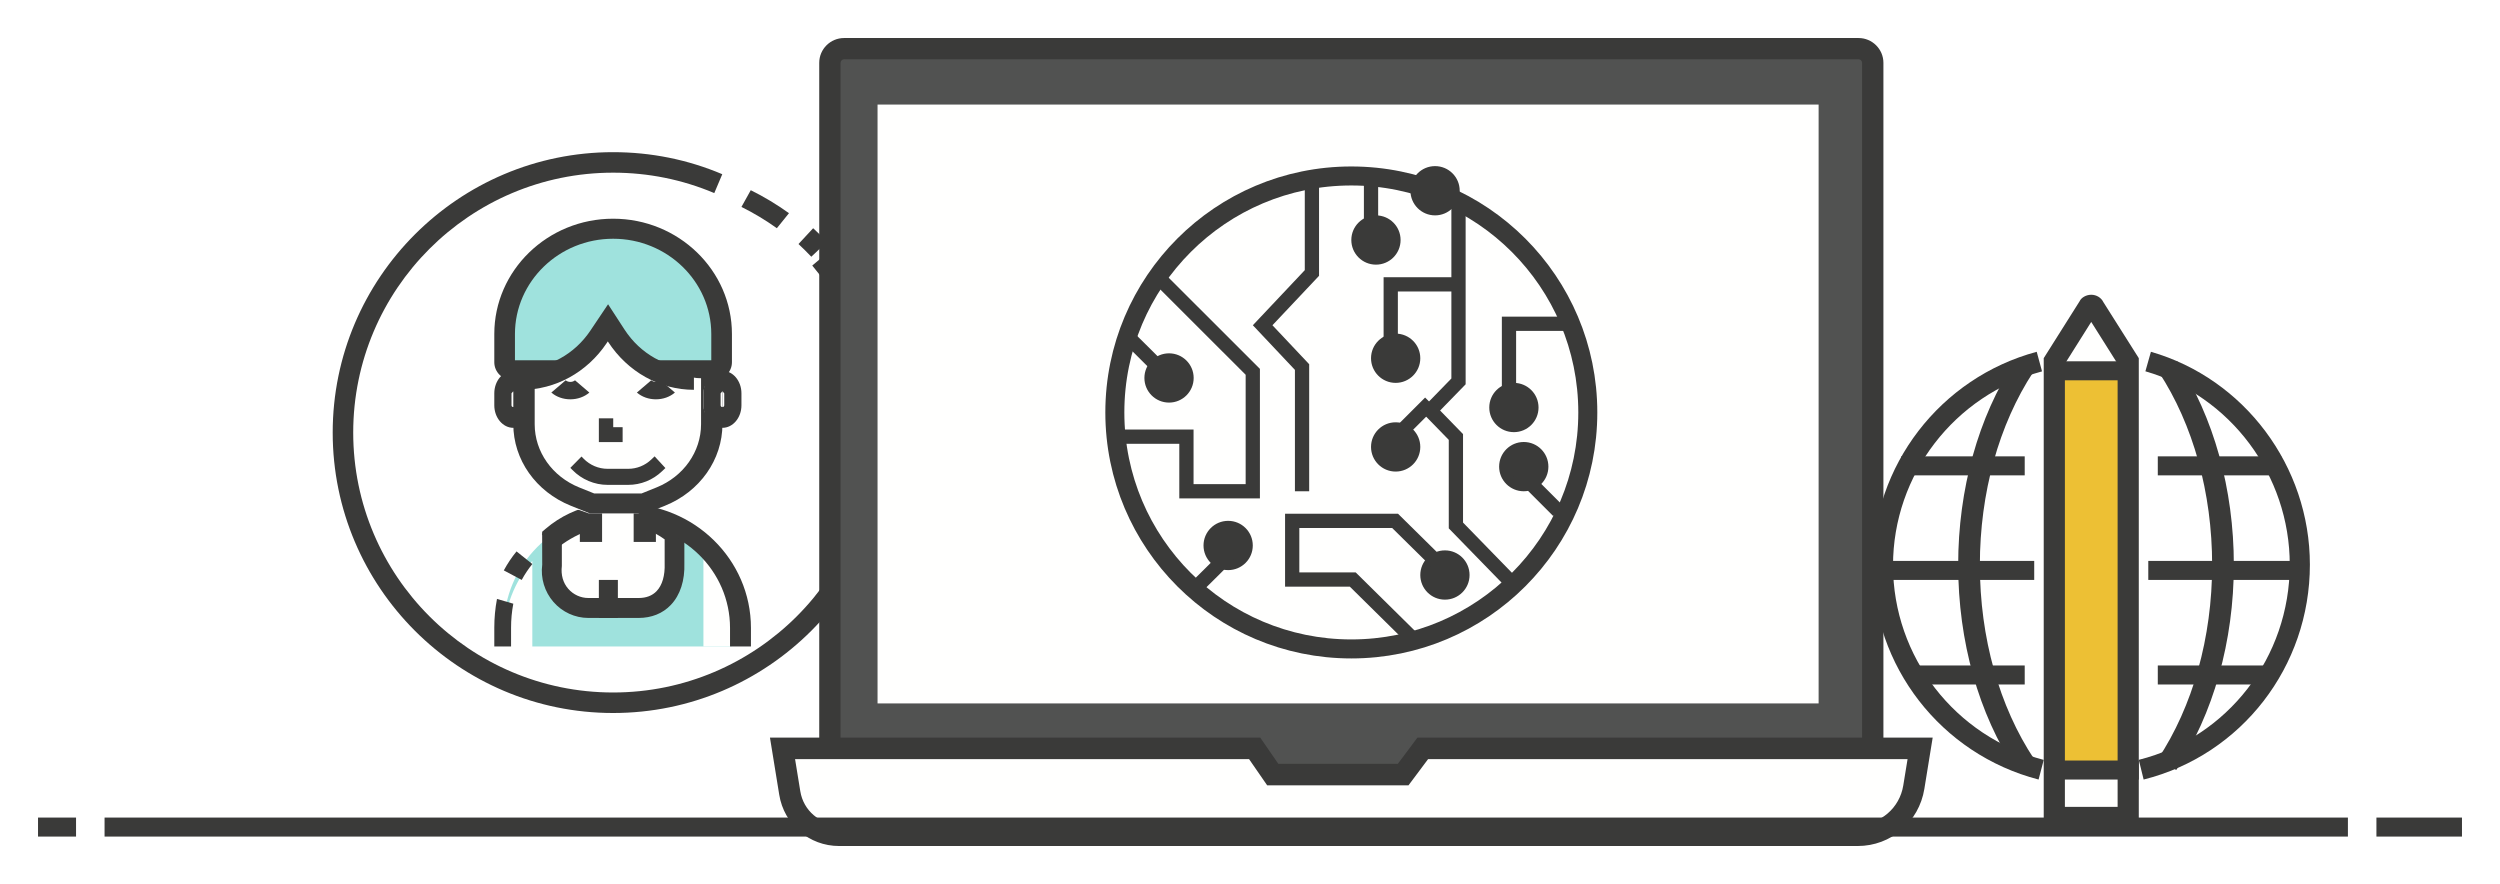 <svg width="263" height="93" viewBox="0 0 263 93" fill="none" xmlns="http://www.w3.org/2000/svg">
<g filter="url(#filter0_d)">
<path fill-rule="evenodd" clip-rule="evenodd" d="M179 83.008H181V48.008H179V83.008Z" fill="#3A3A39"/>
<path fill-rule="evenodd" clip-rule="evenodd" d="M76 31.163C76 25.028 70.825 20.008 64.5 20.008C58.175 20.008 53 25.028 53 31.163V34.156C53 34.626 53.393 35.008 53.877 35.008H75.121C75.606 35.008 76 34.626 76 34.156V31.163Z" fill="#9FE2DD"/>
<path fill-rule="evenodd" clip-rule="evenodd" d="M54.173 33.9H74.827V31.137C74.827 25.612 70.195 21.116 64.5 21.116C58.805 21.116 54.173 25.612 54.173 31.137V33.9ZM75.042 36.008H53.958C52.878 36.008 52 35.156 52 34.108V31.137C52 24.448 57.607 19.008 64.5 19.008C71.392 19.008 77 24.448 77 31.137V34.108C77 35.156 76.121 36.008 75.042 36.008Z" fill="#3A3A39"/>
<path fill-rule="evenodd" clip-rule="evenodd" d="M77 64.008V62.047C77 55.426 71.601 50.008 65 50.008C58.4 50.008 53 55.426 53 62.047V64.008H77Z" fill="#9FE2DD"/>
<path fill-rule="evenodd" clip-rule="evenodd" d="M77 64.008V62.096C77 58.965 75.853 56.117 74 54.008C74 56.164 74 59.326 74 62.843V64.008H77Z" fill="#FFFFFE"/>
<path fill-rule="evenodd" clip-rule="evenodd" d="M56 63.803C56 60.347 56 57.224 56 55.008C54.142 57.153 53 59.959 53 63.03V65.008H56V63.803Z" fill="#FFFFFE"/>
<path fill-rule="evenodd" clip-rule="evenodd" d="M61.884 60.008H67.199C69.669 60.008 71.093 58.144 70.995 55.238V52.188C69.542 51.02 67.776 50.239 65.847 50.008C64.582 50.022 63.522 50.04 63.291 50.064C63.241 50.07 63.119 50.077 62.952 50.084C61.099 50.401 59.412 51.219 58.033 52.405V55.548C57.732 57.908 59.54 60.008 61.884 60.008Z" fill="#FFFFFE"/>
<path fill-rule="evenodd" clip-rule="evenodd" d="M59.106 52.933V55.542C58.993 56.494 59.24 57.319 59.778 57.94C60.315 58.557 61.087 58.91 61.898 58.91H67.183C67.98 58.91 68.616 58.667 69.074 58.188C69.672 57.562 69.965 56.553 69.922 55.271L69.921 52.74C68.674 51.843 67.231 51.279 65.717 51.098C63.941 51.129 63.494 51.146 63.4 51.156C63.374 51.16 63.237 51.169 63.048 51.179C61.658 51.417 60.284 52.023 59.106 52.933ZM67.183 61.008H61.898C60.492 61.008 59.151 60.393 58.222 59.324C57.29 58.25 56.859 56.823 57.041 55.406L57.033 51.944L57.399 51.63C58.938 50.312 60.801 49.437 62.788 49.099L63.176 49.071C63.367 49.051 63.807 49.032 65.826 49.008C68.017 49.261 69.968 50.083 71.602 51.395L71.995 51.711V55.236C72.057 57.065 71.562 58.601 70.565 59.645C69.714 60.537 68.543 61.008 67.183 61.008Z" fill="#3A3A39"/>
<path fill-rule="evenodd" clip-rule="evenodd" d="M79 64.008H76.799V62.058C76.799 56.052 71.811 51.165 65.68 51.165C63.031 51.165 60.458 52.105 58.438 53.812L57 52.178C59.42 50.135 62.502 49.008 65.68 49.008C73.025 49.008 79 54.863 79 62.058V64.008Z" fill="#3A3A39"/>
<path fill-rule="evenodd" clip-rule="evenodd" d="M54.885 57.008L53 56.006C53.383 55.299 53.833 54.627 54.338 54.008L56 55.337C55.578 55.854 55.204 56.416 54.885 57.008Z" fill="#3A3A39"/>
<path fill-rule="evenodd" clip-rule="evenodd" d="M53.764 64.008H52V62.032C52 61.013 52.095 59.996 52.283 59.008L54 59.509C53.842 60.334 53.764 61.183 53.764 62.032V64.008Z" fill="#3A3A39"/>
<path fill-rule="evenodd" clip-rule="evenodd" d="M64.5 55.008C63.118 55.008 62 53.811 62 52.333V46.683C62 45.206 63.118 44.008 64.5 44.008C65.88 44.008 67 45.206 67 46.683V52.333C67 53.811 65.88 55.008 64.5 55.008Z" fill="#FFFFFE"/>
<path fill-rule="evenodd" clip-rule="evenodd" d="M69 53.008H66.661V46.627C66.661 45.797 65.915 45.124 65 45.124C64.083 45.124 63.339 45.797 63.339 46.627V53.008H61V46.627C61 44.63 62.793 43.008 65 43.008C67.205 43.008 69 44.63 69 46.627V53.008Z" fill="#3A3A39"/>
<path fill-rule="evenodd" clip-rule="evenodd" d="M68.855 49.407L67.143 50.008H61.929L60.219 49.407C57.095 48.31 55.072 45.809 55.072 43.042L55 35.799H55.398C58.674 35.799 61.821 33.325 63.73 31.162L64.751 30.008L65.65 31.058C67.551 33.281 70.599 35.799 73.93 35.799L74 43.042C74 45.809 71.978 48.31 68.855 49.407Z" fill="#FFFFFE"/>
<path fill-rule="evenodd" clip-rule="evenodd" d="M67.954 50.008H62.047L60.048 49.204C56.373 47.722 54 44.359 54 40.631V35.008H56.249V40.631C56.249 43.523 58.09 46.132 60.941 47.281L62.513 47.914H67.487L69.058 47.281C71.909 46.132 73.751 43.523 73.751 40.631V35.008H76V40.631C76 44.359 73.625 47.722 69.952 49.204L67.954 50.008Z" fill="#3A3A39"/>
<path fill-rule="evenodd" clip-rule="evenodd" d="M73 37.008C69.4 37.008 66.025 35.119 63.969 31.957L63.942 31.915L63.814 32.106C61.753 35.176 58.412 37.008 54.878 37.008H54V34.754H54.878C57.735 34.754 60.434 33.272 62.101 30.791L63.969 28.008L65.7 30.671C67.361 33.228 70.091 34.754 73 34.754V37.008Z" fill="#3A3A39"/>
<path fill-rule="evenodd" clip-rule="evenodd" d="M59.999 38.008C59.244 38.008 58.533 37.756 58 37.297L59.509 36.009C59.772 36.233 60.227 36.234 60.491 36.008L62 37.299C61.465 37.756 60.754 38.008 59.999 38.008Z" fill="#3A3A39"/>
<path fill-rule="evenodd" clip-rule="evenodd" d="M68.999 38.008C68.244 38.008 67.533 37.756 67 37.297L68.509 36.008C68.772 36.232 69.228 36.232 69.491 36.008L71 37.297C70.467 37.756 69.756 38.008 68.999 38.008Z" fill="#3A3A39"/>
<path fill-rule="evenodd" clip-rule="evenodd" d="M63 61.008H65V57.008H63V61.008Z" fill="#3A3A39"/>
<path fill-rule="evenodd" clip-rule="evenodd" d="M65.5 42.508H63V40.008H64.511V40.94H65.5V42.508Z" fill="#3A3A39"/>
<path fill-rule="evenodd" clip-rule="evenodd" d="M66.089 47.008H63.912C62.535 47.008 61.189 46.438 60.22 45.443L60 45.219L61.175 44.027L61.395 44.252C62.056 44.931 62.973 45.319 63.912 45.319H66.089C66.994 45.319 67.856 44.971 68.517 44.341L68.865 44.008L70 45.238L69.651 45.571C68.682 46.498 67.416 47.008 66.089 47.008Z" fill="#3A3A39"/>
<path fill-rule="evenodd" clip-rule="evenodd" d="M64.5 71.008C48.233 71.008 35 57.775 35 41.508C35 25.241 48.233 12.008 64.5 12.008C68.481 12.008 72.345 12.787 75.983 14.326L75.143 16.313C71.772 14.889 68.192 14.165 64.5 14.165C49.423 14.165 37.158 26.431 37.158 41.508C37.158 56.585 49.423 68.85 64.5 68.85C79.577 68.85 91.842 56.585 91.842 41.508C91.842 35.087 89.571 28.847 85.45 23.936L87.102 22.548C91.55 27.847 94 34.581 94 41.508C94 57.775 80.767 71.008 64.5 71.008Z" fill="#3A3A39"/>
<path fill-rule="evenodd" clip-rule="evenodd" d="M85.349 23.008C84.914 22.549 84.464 22.104 84 21.672L85.544 20.008C86.046 20.47 86.532 20.951 87 21.447L85.349 23.008Z" fill="#3A3A39"/>
<path fill-rule="evenodd" clip-rule="evenodd" d="M81.725 20.008C80.549 19.165 79.296 18.411 78 17.769L78.98 16.008C80.379 16.702 81.732 17.516 83 18.427L81.725 20.008Z" fill="#3A3A39"/>
<path fill-rule="evenodd" clip-rule="evenodd" d="M54 37.152L53.809 37.378V38.638C53.809 38.886 54.191 38.886 54.191 38.638V37.378L54 37.152ZM54 41.008C52.898 41.008 52 39.944 52 38.638V37.378C52 36.071 52.898 35.008 54 35.008C55.102 35.008 56 36.071 56 37.378V38.638C56 39.944 55.102 41.008 54 41.008Z" fill="#3A3A39"/>
<path fill-rule="evenodd" clip-rule="evenodd" d="M76 38.661C76 39.404 75.552 40.008 75 40.008C74.447 40.008 74 39.404 74 38.661V37.355C74 36.61 74.447 36.008 75 36.008C75.552 36.008 76 36.61 76 37.355V38.661Z" fill="#FFFFFE"/>
<path fill-rule="evenodd" clip-rule="evenodd" d="M76 37.152L75.809 37.378V38.638C75.811 38.888 76.192 38.886 76.191 38.638V37.378L76 37.152ZM76 41.008C74.897 41.008 74 39.944 74 38.638V37.378C74 36.071 74.897 35.008 76 35.008C77.103 35.008 78 36.071 78 37.378V38.638C78 39.944 77.103 41.008 76 41.008Z" fill="#3A3A39"/>
<path fill-rule="evenodd" clip-rule="evenodd" d="M223.49 82.008H216.51C216.228 82.008 216 81.793 216 81.531V33.79L216.047 33.59L219.537 28.285C219.719 27.915 220.281 27.915 220.463 28.285L223.954 33.59L224 33.79V81.531C224 81.793 223.772 82.008 223.49 82.008Z" fill="#FFFFFE"/>
<path fill-rule="evenodd" clip-rule="evenodd" d="M216 77.008H224V35.008H216V77.008Z" fill="#EDC034"/>
<path fill-rule="evenodd" clip-rule="evenodd" d="M217.227 80.88H222.773V34.271L219.997 29.866L217.227 34.27V80.88ZM225 83.008H215V33.678L218.778 27.687C218.95 27.314 219.452 27.008 220 27.008C220.548 27.008 221.05 27.314 221.278 27.79L225 33.678V83.008Z" fill="#3A3A39"/>
<path fill-rule="evenodd" clip-rule="evenodd" d="M216 36.008H224V34.008H216V36.008Z" fill="#3A3A39"/>
<path fill-rule="evenodd" clip-rule="evenodd" d="M216 78.008H225V76.008H216V78.008Z" fill="#3A3A39"/>
<path fill-rule="evenodd" clip-rule="evenodd" d="M225.511 78.008L225 75.934C234.352 73.587 240.882 65.144 240.882 55.401C240.882 46.004 234.637 37.639 225.695 35.061L226.276 33.008C236.123 35.845 243 45.054 243 55.401C243 66.129 235.808 75.424 225.511 78.008Z" fill="#3A3A39"/>
<path fill-rule="evenodd" clip-rule="evenodd" d="M214.458 78.008C204.178 75.333 197 66.068 197 55.479C197 44.986 204.098 35.746 214.262 33.008L214.823 35.069C205.593 37.556 199.146 45.949 199.146 55.479C199.146 65.097 205.666 73.512 215 75.941L214.458 78.008Z" fill="#3A3A39"/>
<path fill-rule="evenodd" clip-rule="evenodd" d="M228.936 77.008L227 75.869C230.687 70.319 232.717 63.059 232.717 55.429C232.717 47.862 230.722 40.657 227.102 35.138L229.044 34.008C232.885 39.862 235 47.469 235 55.429C235 63.458 232.847 71.119 228.936 77.008Z" fill="#3A3A39"/>
<path fill-rule="evenodd" clip-rule="evenodd" d="M212.067 77.008C208.154 71.122 206 63.459 206 55.429C206 47.477 208.116 39.868 211.959 34.008L213.9 35.138C210.278 40.663 208.282 47.869 208.282 55.429C208.282 63.061 210.313 70.32 214 75.869L212.067 77.008Z" fill="#3A3A39"/>
<path fill-rule="evenodd" clip-rule="evenodd" d="M226 57.008H242V55.008H226V57.008Z" fill="#3A3A39"/>
<path fill-rule="evenodd" clip-rule="evenodd" d="M227 46.008H240V44.008H227V46.008Z" fill="#3A3A39"/>
<path fill-rule="evenodd" clip-rule="evenodd" d="M198 57.008H214V55.008H198V57.008Z" fill="#3A3A39"/>
<path fill-rule="evenodd" clip-rule="evenodd" d="M200 46.008H213V44.008H200V46.008Z" fill="#3A3A39"/>
<path fill-rule="evenodd" clip-rule="evenodd" d="M227 68.008H239V66.008H227V68.008Z" fill="#3A3A39"/>
<path fill-rule="evenodd" clip-rule="evenodd" d="M201 68.008H213V66.008H201V68.008Z" fill="#3A3A39"/>
<path fill-rule="evenodd" clip-rule="evenodd" d="M195.818 79H88.817C87.993 79 87.318 78.334 87.318 77.521V2.479C87.318 1.666 87.993 1 88.817 1H195.818C196.643 1 197.318 1.666 197.318 2.479V77.521C197.318 78.334 196.643 79 195.818 79Z" fill="#515251"/>
<path fill-rule="evenodd" clip-rule="evenodd" d="M88.8 2.237C88.597 2.237 88.426 2.409 88.426 2.61V78.245C88.426 78.448 88.597 78.618 88.8 78.618H195.517C195.719 78.618 195.891 78.448 195.891 78.245V2.61C195.891 2.409 195.719 2.237 195.517 2.237H88.8ZM195.518 80.854H88.8C87.357 80.854 86.183 79.684 86.183 78.245V2.609C86.183 1.171 87.357 0 88.8 0H195.518C196.959 0 198.135 1.171 198.135 2.609V78.245C198.135 79.684 196.959 80.854 195.518 80.854Z" fill="#3A3A39"/>
<path fill-rule="evenodd" clip-rule="evenodd" d="M92.318 70H191.318V7H92.318V70Z" fill="#FFFFFE"/>
<path fill-rule="evenodd" clip-rule="evenodd" d="M195.685 84H87.331C84.729 84 82.512 81.943 82.09 79.14L81.318 74H131.538L133.46 77.012H147.336L149.413 74H202.318L201.646 78.47C201.168 81.659 198.643 84 195.685 84Z" fill="#FFFFFE"/>
<path fill-rule="evenodd" clip-rule="evenodd" d="M83.642 75.863L84.192 79.244C84.521 81.267 86.236 82.736 88.269 82.736H195.436C197.825 82.736 199.839 81.009 200.224 78.632L200.675 75.863H150.232L148.176 78.614H133.305L131.404 75.863H83.642ZM195.435 85H88.269C85.13 85 82.483 82.734 81.976 79.608L81 73.598H132.578L134.477 76.349H147.056L149.112 73.598H203.318L202.441 78.997C201.876 82.476 198.929 85 195.435 85Z" fill="#3A3A39"/>
<path fill-rule="evenodd" clip-rule="evenodd" d="M144.751 23.841C146.182 23.841 147.342 22.681 147.342 21.25C147.342 19.818 146.182 18.658 144.751 18.658C143.319 18.658 142.159 19.818 142.159 21.25C142.159 22.681 143.319 23.841 144.751 23.841Z" fill="#3A3A39"/>
<path fill-rule="evenodd" clip-rule="evenodd" d="M146.823 36.279C148.255 36.279 149.415 35.118 149.415 33.687C149.415 32.256 148.255 31.096 146.823 31.096C145.392 31.096 144.232 32.256 144.232 33.687C144.232 35.118 145.392 36.279 146.823 36.279Z" fill="#3A3A39"/>
<path fill-rule="evenodd" clip-rule="evenodd" d="M159.262 41.462C160.694 41.462 161.854 40.302 161.854 38.871C161.854 37.44 160.694 36.279 159.262 36.279C157.831 36.279 156.671 37.44 156.671 38.871C156.671 40.302 157.831 41.462 159.262 41.462Z" fill="#3A3A39"/>
<path fill-rule="evenodd" clip-rule="evenodd" d="M160.299 47.681C161.731 47.681 162.891 46.521 162.891 45.09C162.891 43.658 161.731 42.498 160.299 42.498C158.868 42.498 157.708 43.658 157.708 45.09C157.708 46.521 158.868 47.681 160.299 47.681Z" fill="#3A3A39"/>
<path fill-rule="evenodd" clip-rule="evenodd" d="M146.823 45.609C148.255 45.609 149.415 44.449 149.415 43.017C149.415 41.586 148.255 40.426 146.823 40.426C145.392 40.426 144.232 41.586 144.232 43.017C144.232 44.449 145.392 45.609 146.823 45.609Z" fill="#3A3A39"/>
<path fill-rule="evenodd" clip-rule="evenodd" d="M152.007 59.083C153.438 59.083 154.598 57.923 154.598 56.492C154.598 55.061 153.438 53.9 152.007 53.9C150.575 53.9 149.415 55.061 149.415 56.492C149.415 57.923 150.575 59.083 152.007 59.083Z" fill="#3A3A39"/>
<path fill-rule="evenodd" clip-rule="evenodd" d="M129.202 55.976C130.633 55.976 131.793 54.816 131.793 53.384C131.793 51.953 130.633 50.793 129.202 50.793C127.771 50.793 126.61 51.953 126.61 53.384C126.61 54.816 127.771 55.976 129.202 55.976Z" fill="#3A3A39"/>
<path fill-rule="evenodd" clip-rule="evenodd" d="M122.982 38.353C124.413 38.353 125.574 37.193 125.574 35.761C125.574 34.33 124.413 33.17 122.982 33.17C121.551 33.17 120.391 34.33 120.391 35.761C120.391 37.193 121.551 38.353 122.982 38.353Z" fill="#3A3A39"/>
<path fill-rule="evenodd" clip-rule="evenodd" d="M150.97 18.658C152.401 18.658 153.561 17.497 153.561 16.066C153.561 14.635 152.401 13.475 150.97 13.475C149.539 13.475 148.378 14.635 148.378 16.066C148.378 17.497 149.539 18.658 150.97 18.658Z" fill="#3A3A39"/>
<path d="M138.013 15.547V24.719L132.83 30.216L136.976 34.614V47.681" stroke="#3A3A39" stroke-width="1.5"/>
<path d="M121.546 24.877L131.793 35.115V47.682H124.812V41.936H117.281" stroke="#3A3A39" stroke-width="1.5"/>
<path d="M151.488 55.456L146.762 50.793H135.939V56.966H142.31L148.66 63.232" stroke="#3A3A39" stroke-width="1.5"/>
<path d="M158.744 57.012L153.161 51.278V41.97L150.452 39.187L153.435 36.123V26.35V17.621" stroke="#3A3A39" stroke-width="1.5"/>
<path d="M146.305 33.17V25.914H153.561" stroke="#3A3A39" stroke-width="1.5"/>
<path d="M164.964 30.061H158.745V38.353" stroke="#3A3A39" stroke-width="1.5"/>
<path d="M163.928 49.756L159.781 45.609" stroke="#3A3A39" stroke-width="1.5"/>
<path d="M146.305 42.498L150.452 38.352" stroke="#3A3A39" stroke-width="1.5"/>
<path d="M144.232 14.512V20.731" stroke="#3A3A39" stroke-width="1.5"/>
<path d="M122.464 35.242C122.062 34.789 118.317 31.096 118.317 31.096" stroke="#3A3A39" stroke-width="1.5"/>
<path d="M129.72 53.903C129.318 54.356 125.574 58.049 125.574 58.049" stroke="#3A3A39" stroke-width="1.5"/>
<path fill-rule="evenodd" clip-rule="evenodd" d="M142.159 64.268C155.899 64.268 167.037 53.13 167.037 39.39C167.037 25.65 155.899 14.512 142.159 14.512C128.419 14.512 117.281 25.65 117.281 39.39C117.281 53.13 128.419 64.268 142.159 64.268Z" stroke="#3A3A39" stroke-width="2"/>
<path fill-rule="evenodd" clip-rule="evenodd" d="M11 84.008H247V82.008H11V84.008Z" fill="#3A3A39"/>
<path fill-rule="evenodd" clip-rule="evenodd" d="M4 84.008H8V82.008H4V84.008Z" fill="#3A3A39"/>
<path fill-rule="evenodd" clip-rule="evenodd" d="M250 84.008H259V82.008H250V84.008Z" fill="#3A3A39"/>
</g>
<defs>
<filter id="filter0_d" x="0" y="0" width="263" height="93" filterUnits="userSpaceOnUse" color-interpolation-filters="sRGB">
<feFlood flood-opacity="0" result="BackgroundImageFix"/>
<feColorMatrix in="SourceAlpha" type="matrix" values="0 0 0 0 0 0 0 0 0 0 0 0 0 0 0 0 0 0 127 0"/>
<feOffset dy="4"/>
<feGaussianBlur stdDeviation="2"/>
<feColorMatrix type="matrix" values="0 0 0 0 0 0 0 0 0 0 0 0 0 0 0 0 0 0 0.25 0"/>
<feBlend mode="normal" in2="BackgroundImageFix" result="effect1_dropShadow"/>
<feBlend mode="normal" in="SourceGraphic" in2="effect1_dropShadow" result="shape"/>
</filter>
</defs>
</svg>
